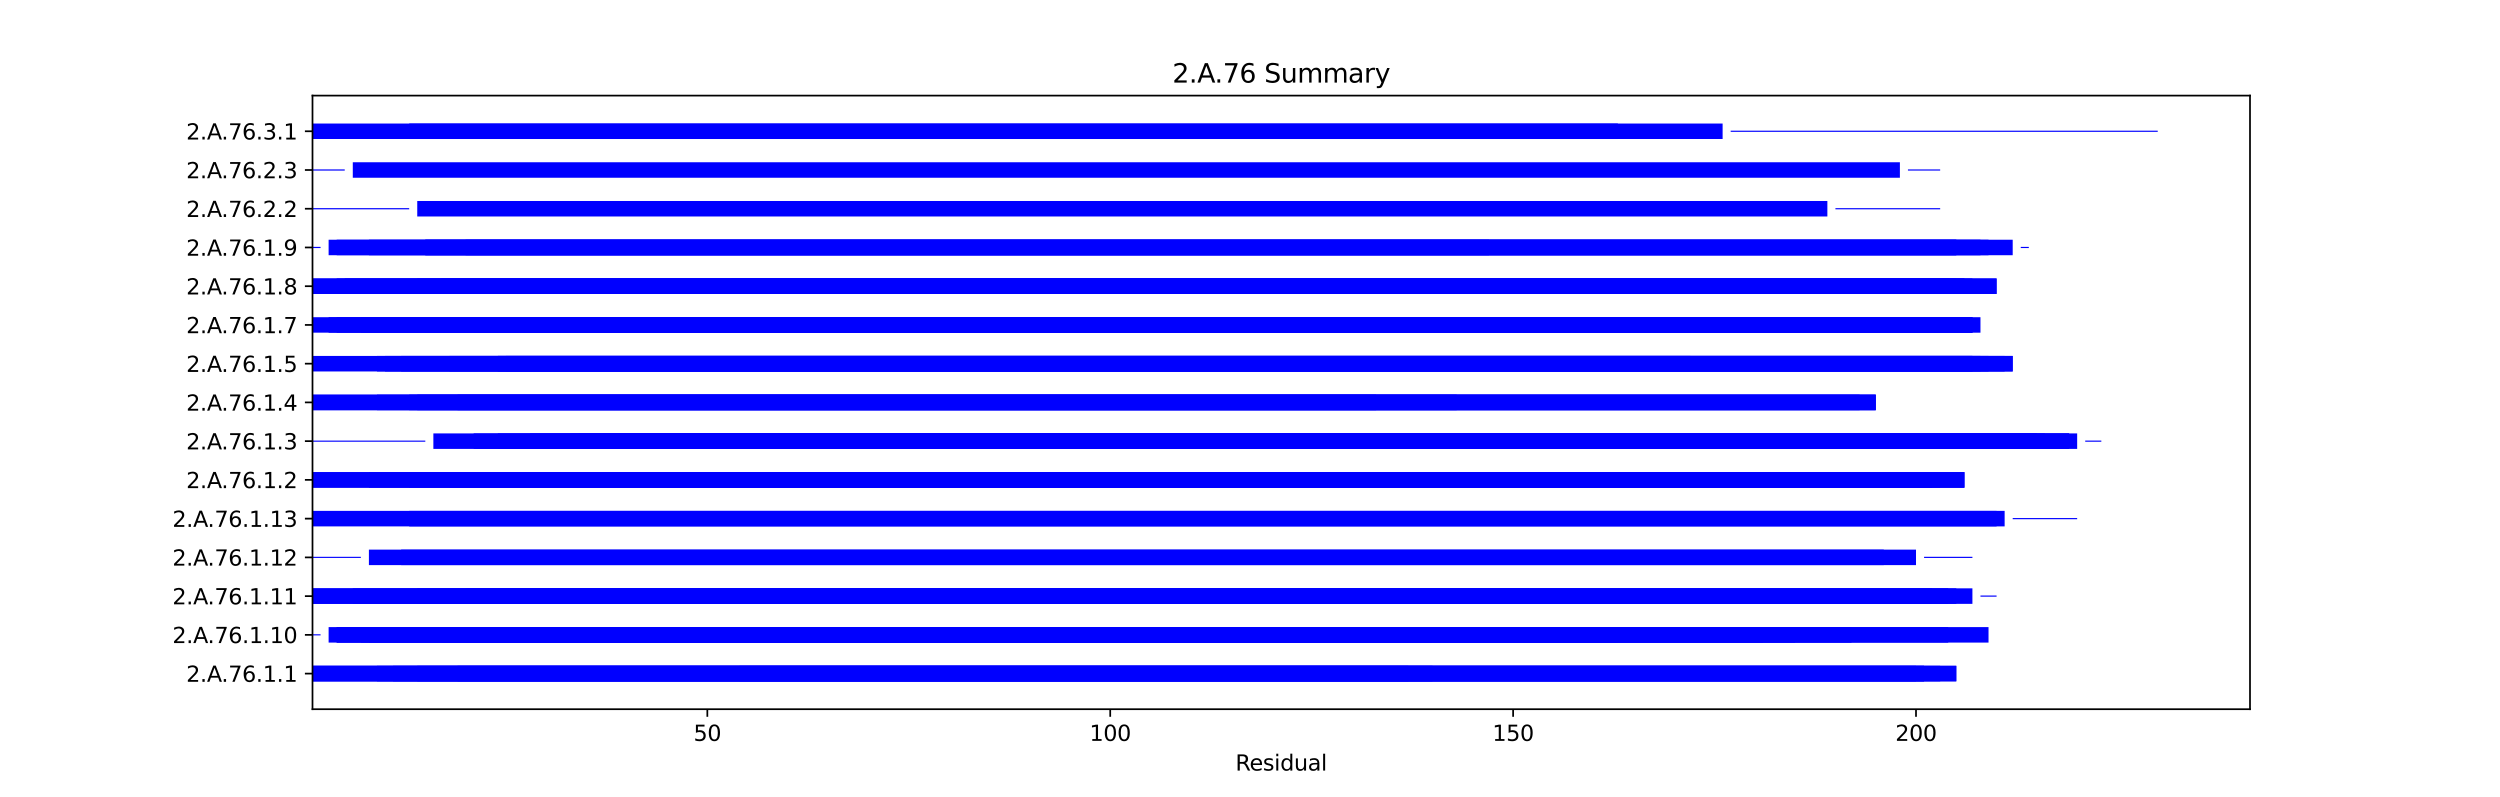 <?xml version="1.0" encoding="utf-8" standalone="no"?>
<!DOCTYPE svg PUBLIC "-//W3C//DTD SVG 1.1//EN"
  "http://www.w3.org/Graphics/SVG/1.1/DTD/svg11.dtd">
<svg xmlns:xlink="http://www.w3.org/1999/xlink" width="1152pt" height="367.2pt" viewBox="0 0 1152 367.2" xmlns="http://www.w3.org/2000/svg" version="1.1">
 <defs>
  <style type="text/css">*{stroke-linejoin: round; stroke-linecap: butt}</style>
 </defs>
 <g id="figure_1">
  <g id="patch_1">
   <path d="M 0 367.2 
L 1152 367.2 
L 1152 0 
L 0 0 
z
" style="fill: #ffffff"/>
  </g>
  <g id="axes_1">
   <g id="patch_2">
    <path d="M 144 326.808 
L 1036.8 326.808 
L 1036.8 44.064 
L 144 44.064 
z
" style="fill: #ffffff"/>
   </g>
   <g id="patch_3">
    <path d="M 144 313.956 
L 660.112 313.956 
L 660.112 306.816 
L 144 306.816 
z
" clip-path="url(#paf69986f71)" style="fill: #0000ff"/>
   </g>
   <g id="patch_4">
    <path d="M 144 313.956 
L 901.46 313.956 
L 901.46 306.816 
L 144 306.816 
z
" clip-path="url(#paf69986f71)" style="fill: #0000ff"/>
   </g>
   <g id="patch_5">
    <path d="M 144 313.956 
L 901.46 313.956 
L 901.46 306.816 
L 144 306.816 
z
" clip-path="url(#paf69986f71)" style="fill: #0000ff"/>
   </g>
   <g id="patch_6">
    <path d="M 173.704 313.956 
L 894.034 313.956 
L 894.034 306.816 
L 173.704 306.816 
z
" clip-path="url(#paf69986f71)" style="fill: #0000ff"/>
   </g>
   <g id="patch_7">
    <path d="M 181.13 313.956 
L 648.973 313.956 
L 648.973 306.816 
L 181.13 306.816 
z
" clip-path="url(#paf69986f71)" style="fill: #0000ff"/>
   </g>
   <g id="patch_8">
    <path d="M 192.269 313.956 
L 886.608 313.956 
L 886.608 306.816 
L 192.269 306.816 
z
" clip-path="url(#paf69986f71)" style="fill: #0000ff"/>
   </g>
   <g id="patch_9">
    <path d="M 210.835 313.956 
L 882.895 313.956 
L 882.895 306.816 
L 210.835 306.816 
z
" clip-path="url(#paf69986f71)" style="fill: #0000ff"/>
   </g>
   <g id="patch_10">
    <path d="M 340.791 313.956 
L 886.608 313.956 
L 886.608 306.816 
L 340.791 306.816 
z
" clip-path="url(#paf69986f71)" style="fill: #0000ff"/>
   </g>
   <g id="patch_11">
    <path d="M 905.173 310.654 
L 905.173 310.654 
L 905.173 310.118 
L 905.173 310.118 
z
" clip-path="url(#paf69986f71)" style="fill: #0000ff"/>
   </g>
   <g id="patch_12">
    <path d="M 144 292.804 
L 147.713 292.804 
L 147.713 292.268 
L 144 292.268 
z
" clip-path="url(#paf69986f71)" style="fill: #0000ff"/>
   </g>
   <g id="patch_13">
    <path d="M 151.426 296.106 
L 916.312 296.106 
L 916.312 288.966 
L 151.426 288.966 
z
" clip-path="url(#paf69986f71)" style="fill: #0000ff"/>
   </g>
   <g id="patch_14">
    <path d="M 155.139 296.106 
L 897.747 296.106 
L 897.747 288.966 
L 155.139 288.966 
z
" clip-path="url(#paf69986f71)" style="fill: #0000ff"/>
   </g>
   <g id="patch_15">
    <path d="M 155.139 296.106 
L 745.512 296.106 
L 745.512 288.966 
L 155.139 288.966 
z
" clip-path="url(#paf69986f71)" style="fill: #0000ff"/>
   </g>
   <g id="patch_16">
    <path d="M 166.278 296.106 
L 660.112 296.106 
L 660.112 288.966 
L 166.278 288.966 
z
" clip-path="url(#paf69986f71)" style="fill: #0000ff"/>
   </g>
   <g id="patch_17">
    <path d="M 169.991 296.106 
L 812.347 296.106 
L 812.347 288.966 
L 169.991 288.966 
z
" clip-path="url(#paf69986f71)" style="fill: #0000ff"/>
   </g>
   <g id="patch_18">
    <path d="M 203.409 296.106 
L 827.199 296.106 
L 827.199 288.966 
L 203.409 288.966 
z
" clip-path="url(#paf69986f71)" style="fill: #0000ff"/>
   </g>
   <g id="patch_19">
    <path d="M 214.548 296.106 
L 853.19 296.106 
L 853.19 288.966 
L 214.548 288.966 
z
" clip-path="url(#paf69986f71)" style="fill: #0000ff"/>
   </g>
   <g id="patch_20">
    <path d="M 920.025 292.804 
L 920.025 292.804 
L 920.025 292.268 
L 920.025 292.268 
z
" clip-path="url(#paf69986f71)" style="fill: #0000ff"/>
   </g>
   <g id="patch_21">
    <path d="M 144 278.256 
L 908.886 278.256 
L 908.886 271.116 
L 144 271.116 
z
" clip-path="url(#paf69986f71)" style="fill: #0000ff"/>
   </g>
   <g id="patch_22">
    <path d="M 144 278.256 
L 897.747 278.256 
L 897.747 271.116 
L 144 271.116 
z
" clip-path="url(#paf69986f71)" style="fill: #0000ff"/>
   </g>
   <g id="patch_23">
    <path d="M 162.565 278.256 
L 704.669 278.256 
L 704.669 271.116 
L 162.565 271.116 
z
" clip-path="url(#paf69986f71)" style="fill: #0000ff"/>
   </g>
   <g id="patch_24">
    <path d="M 192.269 278.256 
L 901.46 278.256 
L 901.46 271.116 
L 192.269 271.116 
z
" clip-path="url(#paf69986f71)" style="fill: #0000ff"/>
   </g>
   <g id="patch_25">
    <path d="M 214.548 278.256 
L 890.321 278.256 
L 890.321 271.116 
L 214.548 271.116 
z
" clip-path="url(#paf69986f71)" style="fill: #0000ff"/>
   </g>
   <g id="patch_26">
    <path d="M 912.599 274.954 
L 920.025 274.954 
L 920.025 274.418 
L 912.599 274.418 
z
" clip-path="url(#paf69986f71)" style="fill: #0000ff"/>
   </g>
   <g id="patch_27">
    <path d="M 144 257.104 
L 166.278 257.104 
L 166.278 256.568 
L 144 256.568 
z
" clip-path="url(#paf69986f71)" style="fill: #0000ff"/>
   </g>
   <g id="patch_28">
    <path d="M 169.991 260.406 
L 868.042 260.406 
L 868.042 253.266 
L 169.991 253.266 
z
" clip-path="url(#paf69986f71)" style="fill: #0000ff"/>
   </g>
   <g id="patch_29">
    <path d="M 184.843 260.406 
L 882.895 260.406 
L 882.895 253.266 
L 184.843 253.266 
z
" clip-path="url(#paf69986f71)" style="fill: #0000ff"/>
   </g>
   <g id="patch_30">
    <path d="M 886.608 257.104 
L 908.886 257.104 
L 908.886 256.568 
L 886.608 256.568 
z
" clip-path="url(#paf69986f71)" style="fill: #0000ff"/>
   </g>
   <g id="patch_31">
    <path d="M 144 242.556 
L 923.738 242.556 
L 923.738 235.416 
L 144 235.416 
z
" clip-path="url(#paf69986f71)" style="fill: #0000ff"/>
   </g>
   <g id="patch_32">
    <path d="M 188.556 242.556 
L 920.025 242.556 
L 920.025 235.416 
L 188.556 235.416 
z
" clip-path="url(#paf69986f71)" style="fill: #0000ff"/>
   </g>
   <g id="patch_33">
    <path d="M 927.451 239.254 
L 957.155 239.254 
L 957.155 238.718 
L 927.451 238.718 
z
" clip-path="url(#paf69986f71)" style="fill: #0000ff"/>
   </g>
   <g id="patch_34">
    <path d="M 144 224.706 
L 905.173 224.706 
L 905.173 217.566 
L 144 217.566 
z
" clip-path="url(#paf69986f71)" style="fill: #0000ff"/>
   </g>
   <g id="patch_35">
    <path d="M 144 224.706 
L 905.173 224.706 
L 905.173 217.566 
L 144 217.566 
z
" clip-path="url(#paf69986f71)" style="fill: #0000ff"/>
   </g>
   <g id="patch_36">
    <path d="M 169.991 224.706 
L 890.321 224.706 
L 890.321 217.566 
L 169.991 217.566 
z
" clip-path="url(#paf69986f71)" style="fill: #0000ff"/>
   </g>
   <g id="patch_37">
    <path d="M 188.556 224.706 
L 905.173 224.706 
L 905.173 217.566 
L 188.556 217.566 
z
" clip-path="url(#paf69986f71)" style="fill: #0000ff"/>
   </g>
   <g id="patch_38">
    <path d="M 207.122 224.706 
L 890.321 224.706 
L 890.321 217.566 
L 207.122 217.566 
z
" clip-path="url(#paf69986f71)" style="fill: #0000ff"/>
   </g>
   <g id="patch_39">
    <path d="M 307.374 224.706 
L 894.034 224.706 
L 894.034 217.566 
L 307.374 217.566 
z
" clip-path="url(#paf69986f71)" style="fill: #0000ff"/>
   </g>
   <g id="patch_40">
    <path d="M 144 203.554 
L 195.983 203.554 
L 195.983 203.018 
L 144 203.018 
z
" clip-path="url(#paf69986f71)" style="fill: #0000ff"/>
   </g>
   <g id="patch_41">
    <path d="M 199.696 206.856 
L 957.155 206.856 
L 957.155 199.716 
L 199.696 199.716 
z
" clip-path="url(#paf69986f71)" style="fill: #0000ff"/>
   </g>
   <g id="patch_42">
    <path d="M 218.261 206.856 
L 942.303 206.856 
L 942.303 199.716 
L 218.261 199.716 
z
" clip-path="url(#paf69986f71)" style="fill: #0000ff"/>
   </g>
   <g id="patch_43">
    <path d="M 229.4 206.856 
L 938.59 206.856 
L 938.59 199.716 
L 229.4 199.716 
z
" clip-path="url(#paf69986f71)" style="fill: #0000ff"/>
   </g>
   <g id="patch_44">
    <path d="M 244.252 206.856 
L 953.442 206.856 
L 953.442 199.716 
L 244.252 199.716 
z
" clip-path="url(#paf69986f71)" style="fill: #0000ff"/>
   </g>
   <g id="patch_45">
    <path d="M 262.817 206.856 
L 938.59 206.856 
L 938.59 199.716 
L 262.817 199.716 
z
" clip-path="url(#paf69986f71)" style="fill: #0000ff"/>
   </g>
   <g id="patch_46">
    <path d="M 266.53 206.856 
L 749.225 206.856 
L 749.225 199.716 
L 266.53 199.716 
z
" clip-path="url(#paf69986f71)" style="fill: #0000ff"/>
   </g>
   <g id="patch_47">
    <path d="M 277.669 206.856 
L 953.442 206.856 
L 953.442 199.716 
L 277.669 199.716 
z
" clip-path="url(#paf69986f71)" style="fill: #0000ff"/>
   </g>
   <g id="patch_48">
    <path d="M 960.868 203.554 
L 968.294 203.554 
L 968.294 203.018 
L 960.868 203.018 
z
" clip-path="url(#paf69986f71)" style="fill: #0000ff"/>
   </g>
   <g id="patch_49">
    <path d="M 144 189.006 
L 864.329 189.006 
L 864.329 181.866 
L 144 181.866 
z
" clip-path="url(#paf69986f71)" style="fill: #0000ff"/>
   </g>
   <g id="patch_50">
    <path d="M 144 189.006 
L 864.329 189.006 
L 864.329 181.866 
L 144 181.866 
z
" clip-path="url(#paf69986f71)" style="fill: #0000ff"/>
   </g>
   <g id="patch_51">
    <path d="M 173.704 189.006 
L 634.121 189.006 
L 634.121 181.866 
L 173.704 181.866 
z
" clip-path="url(#paf69986f71)" style="fill: #0000ff"/>
   </g>
   <g id="patch_52">
    <path d="M 188.556 189.006 
L 671.251 189.006 
L 671.251 181.866 
L 188.556 181.866 
z
" clip-path="url(#paf69986f71)" style="fill: #0000ff"/>
   </g>
   <g id="patch_53">
    <path d="M 192.269 189.006 
L 864.329 189.006 
L 864.329 181.866 
L 192.269 181.866 
z
" clip-path="url(#paf69986f71)" style="fill: #0000ff"/>
   </g>
   <g id="patch_54">
    <path d="M 210.835 189.006 
L 856.903 189.006 
L 856.903 181.866 
L 210.835 181.866 
z
" clip-path="url(#paf69986f71)" style="fill: #0000ff"/>
   </g>
   <g id="patch_55">
    <path d="M 144 171.156 
L 927.451 171.156 
L 927.451 164.016 
L 144 164.016 
z
" clip-path="url(#paf69986f71)" style="fill: #0000ff"/>
   </g>
   <g id="patch_56">
    <path d="M 173.704 171.156 
L 927.451 171.156 
L 927.451 164.016 
L 173.704 164.016 
z
" clip-path="url(#paf69986f71)" style="fill: #0000ff"/>
   </g>
   <g id="patch_57">
    <path d="M 177.417 171.156 
L 778.93 171.156 
L 778.93 164.016 
L 177.417 164.016 
z
" clip-path="url(#paf69986f71)" style="fill: #0000ff"/>
   </g>
   <g id="patch_58">
    <path d="M 184.843 171.156 
L 916.312 171.156 
L 916.312 164.016 
L 184.843 164.016 
z
" clip-path="url(#paf69986f71)" style="fill: #0000ff"/>
   </g>
   <g id="patch_59">
    <path d="M 207.122 171.156 
L 923.738 171.156 
L 923.738 164.016 
L 207.122 164.016 
z
" clip-path="url(#paf69986f71)" style="fill: #0000ff"/>
   </g>
   <g id="patch_60">
    <path d="M 229.4 171.156 
L 908.886 171.156 
L 908.886 164.016 
L 229.4 164.016 
z
" clip-path="url(#paf69986f71)" style="fill: #0000ff"/>
   </g>
   <g id="patch_61">
    <path d="M 229.4 171.156 
L 908.886 171.156 
L 908.886 164.016 
L 229.4 164.016 
z
" clip-path="url(#paf69986f71)" style="fill: #0000ff"/>
   </g>
   <g id="patch_62">
    <path d="M 233.113 171.156 
L 912.599 171.156 
L 912.599 164.016 
L 233.113 164.016 
z
" clip-path="url(#paf69986f71)" style="fill: #0000ff"/>
   </g>
   <g id="patch_63">
    <path d="M 144 153.306 
L 894.034 153.306 
L 894.034 146.166 
L 144 146.166 
z
" clip-path="url(#paf69986f71)" style="fill: #0000ff"/>
   </g>
   <g id="patch_64">
    <path d="M 151.426 153.306 
L 908.886 153.306 
L 908.886 146.166 
L 151.426 146.166 
z
" clip-path="url(#paf69986f71)" style="fill: #0000ff"/>
   </g>
   <g id="patch_65">
    <path d="M 155.139 153.306 
L 912.599 153.306 
L 912.599 146.166 
L 155.139 146.166 
z
" clip-path="url(#paf69986f71)" style="fill: #0000ff"/>
   </g>
   <g id="patch_66">
    <path d="M 166.278 153.306 
L 908.886 153.306 
L 908.886 146.166 
L 166.278 146.166 
z
" clip-path="url(#paf69986f71)" style="fill: #0000ff"/>
   </g>
   <g id="patch_67">
    <path d="M 195.983 153.306 
L 908.886 153.306 
L 908.886 146.166 
L 195.983 146.166 
z
" clip-path="url(#paf69986f71)" style="fill: #0000ff"/>
   </g>
   <g id="patch_68">
    <path d="M 218.261 153.306 
L 894.034 153.306 
L 894.034 146.166 
L 218.261 146.166 
z
" clip-path="url(#paf69986f71)" style="fill: #0000ff"/>
   </g>
   <g id="patch_69">
    <path d="M 144 135.456 
L 897.747 135.456 
L 897.747 128.316 
L 144 128.316 
z
" clip-path="url(#paf69986f71)" style="fill: #0000ff"/>
   </g>
   <g id="patch_70">
    <path d="M 144 135.456 
L 920.025 135.456 
L 920.025 128.316 
L 144 128.316 
z
" clip-path="url(#paf69986f71)" style="fill: #0000ff"/>
   </g>
   <g id="patch_71">
    <path d="M 155.139 135.456 
L 905.173 135.456 
L 905.173 128.316 
L 155.139 128.316 
z
" clip-path="url(#paf69986f71)" style="fill: #0000ff"/>
   </g>
   <g id="patch_72">
    <path d="M 158.852 135.456 
L 901.46 135.456 
L 901.46 128.316 
L 158.852 128.316 
z
" clip-path="url(#paf69986f71)" style="fill: #0000ff"/>
   </g>
   <g id="patch_73">
    <path d="M 192.269 135.456 
L 905.173 135.456 
L 905.173 128.316 
L 192.269 128.316 
z
" clip-path="url(#paf69986f71)" style="fill: #0000ff"/>
   </g>
   <g id="patch_74">
    <path d="M 203.409 135.456 
L 908.886 135.456 
L 908.886 128.316 
L 203.409 128.316 
z
" clip-path="url(#paf69986f71)" style="fill: #0000ff"/>
   </g>
   <g id="patch_75">
    <path d="M 337.078 135.456 
L 920.025 135.456 
L 920.025 128.316 
L 337.078 128.316 
z
" clip-path="url(#paf69986f71)" style="fill: #0000ff"/>
   </g>
   <g id="patch_76">
    <path d="M 144 114.304 
L 147.713 114.304 
L 147.713 113.768 
L 144 113.768 
z
" clip-path="url(#paf69986f71)" style="fill: #0000ff"/>
   </g>
   <g id="patch_77">
    <path d="M 151.426 117.606 
L 927.451 117.606 
L 927.451 110.466 
L 151.426 110.466 
z
" clip-path="url(#paf69986f71)" style="fill: #0000ff"/>
   </g>
   <g id="patch_78">
    <path d="M 155.139 117.606 
L 916.312 117.606 
L 916.312 110.466 
L 155.139 110.466 
z
" clip-path="url(#paf69986f71)" style="fill: #0000ff"/>
   </g>
   <g id="patch_79">
    <path d="M 169.991 117.606 
L 686.104 117.606 
L 686.104 110.466 
L 169.991 110.466 
z
" clip-path="url(#paf69986f71)" style="fill: #0000ff"/>
   </g>
   <g id="patch_80">
    <path d="M 195.983 117.606 
L 912.599 117.606 
L 912.599 110.466 
L 195.983 110.466 
z
" clip-path="url(#paf69986f71)" style="fill: #0000ff"/>
   </g>
   <g id="patch_81">
    <path d="M 195.983 117.606 
L 901.46 117.606 
L 901.46 110.466 
L 195.983 110.466 
z
" clip-path="url(#paf69986f71)" style="fill: #0000ff"/>
   </g>
   <g id="patch_82">
    <path d="M 214.548 117.606 
L 901.46 117.606 
L 901.46 110.466 
L 214.548 110.466 
z
" clip-path="url(#paf69986f71)" style="fill: #0000ff"/>
   </g>
   <g id="patch_83">
    <path d="M 931.164 114.304 
L 934.877 114.304 
L 934.877 113.768 
L 931.164 113.768 
z
" clip-path="url(#paf69986f71)" style="fill: #0000ff"/>
   </g>
   <g id="patch_84">
    <path d="M 144 96.454 
L 188.556 96.454 
L 188.556 95.918 
L 144 95.918 
z
" clip-path="url(#paf69986f71)" style="fill: #0000ff"/>
   </g>
   <g id="patch_85">
    <path d="M 192.269 99.756 
L 842.051 99.756 
L 842.051 92.616 
L 192.269 92.616 
z
" clip-path="url(#paf69986f71)" style="fill: #0000ff"/>
   </g>
   <g id="patch_86">
    <path d="M 845.764 96.454 
L 894.034 96.454 
L 894.034 95.918 
L 845.764 95.918 
z
" clip-path="url(#paf69986f71)" style="fill: #0000ff"/>
   </g>
   <g id="patch_87">
    <path d="M 144 78.604 
L 158.852 78.604 
L 158.852 78.068 
L 144 78.068 
z
" clip-path="url(#paf69986f71)" style="fill: #0000ff"/>
   </g>
   <g id="patch_88">
    <path d="M 162.565 81.906 
L 875.468 81.906 
L 875.468 74.766 
L 162.565 74.766 
z
" clip-path="url(#paf69986f71)" style="fill: #0000ff"/>
   </g>
   <g id="patch_89">
    <path d="M 879.182 78.604 
L 894.034 78.604 
L 894.034 78.068 
L 879.182 78.068 
z
" clip-path="url(#paf69986f71)" style="fill: #0000ff"/>
   </g>
   <g id="patch_90">
    <path d="M 144 64.056 
L 793.782 64.056 
L 793.782 56.916 
L 144 56.916 
z
" clip-path="url(#paf69986f71)" style="fill: #0000ff"/>
   </g>
   <g id="patch_91">
    <path d="M 188.556 64.056 
L 745.512 64.056 
L 745.512 56.916 
L 188.556 56.916 
z
" clip-path="url(#paf69986f71)" style="fill: #0000ff"/>
   </g>
   <g id="patch_92">
    <path d="M 797.495 60.754 
L 994.286 60.754 
L 994.286 60.218 
L 797.495 60.218 
z
" clip-path="url(#paf69986f71)" style="fill: #0000ff"/>
   </g>
   <g id="matplotlib.axis_1">
    <g id="xtick_1">
     <g id="line2d_1">
      <defs>
       <path id="m6e4fada23d" d="M 0 0 
L 0 3.5 
" style="stroke: #000000; stroke-width: 0.8"/>
      </defs>
      <g>
       <use xlink:href="#m6e4fada23d" x="325.939" y="326.808" style="stroke: #000000; stroke-width: 0.8"/>
      </g>
     </g>
     <g id="text_1">
      <!-- 50 -->
      <g transform="translate(319.576 341.406) scale(0.1 -0.1)">
       <defs>
        <path id="DejaVuSans-35" d="M 691 4666 
L 3169 4666 
L 3169 4134 
L 1269 4134 
L 1269 2991 
Q 1406 3038 1543 3061 
Q 1681 3084 1819 3084 
Q 2600 3084 3056 2656 
Q 3513 2228 3513 1497 
Q 3513 744 3044 326 
Q 2575 -91 1722 -91 
Q 1428 -91 1123 -41 
Q 819 9 494 109 
L 494 744 
Q 775 591 1075 516 
Q 1375 441 1709 441 
Q 2250 441 2565 725 
Q 2881 1009 2881 1497 
Q 2881 1984 2565 2268 
Q 2250 2553 1709 2553 
Q 1456 2553 1204 2497 
Q 953 2441 691 2322 
L 691 4666 
z
" transform="scale(0.016)"/>
        <path id="DejaVuSans-30" d="M 2034 4250 
Q 1547 4250 1301 3770 
Q 1056 3291 1056 2328 
Q 1056 1369 1301 889 
Q 1547 409 2034 409 
Q 2525 409 2770 889 
Q 3016 1369 3016 2328 
Q 3016 3291 2770 3770 
Q 2525 4250 2034 4250 
z
M 2034 4750 
Q 2819 4750 3233 4129 
Q 3647 3509 3647 2328 
Q 3647 1150 3233 529 
Q 2819 -91 2034 -91 
Q 1250 -91 836 529 
Q 422 1150 422 2328 
Q 422 3509 836 4129 
Q 1250 4750 2034 4750 
z
" transform="scale(0.016)"/>
       </defs>
       <use xlink:href="#DejaVuSans-35"/>
       <use xlink:href="#DejaVuSans-30" x="63.623"/>
      </g>
     </g>
    </g>
    <g id="xtick_2">
     <g id="line2d_2">
      <g>
       <use xlink:href="#m6e4fada23d" x="511.591" y="326.808" style="stroke: #000000; stroke-width: 0.8"/>
      </g>
     </g>
     <g id="text_2">
      <!-- 100 -->
      <g transform="translate(502.047 341.406) scale(0.1 -0.1)">
       <defs>
        <path id="DejaVuSans-31" d="M 794 531 
L 1825 531 
L 1825 4091 
L 703 3866 
L 703 4441 
L 1819 4666 
L 2450 4666 
L 2450 531 
L 3481 531 
L 3481 0 
L 794 0 
L 794 531 
z
" transform="scale(0.016)"/>
       </defs>
       <use xlink:href="#DejaVuSans-31"/>
       <use xlink:href="#DejaVuSans-30" x="63.623"/>
       <use xlink:href="#DejaVuSans-30" x="127.246"/>
      </g>
     </g>
    </g>
    <g id="xtick_3">
     <g id="line2d_3">
      <g>
       <use xlink:href="#m6e4fada23d" x="697.243" y="326.808" style="stroke: #000000; stroke-width: 0.8"/>
      </g>
     </g>
     <g id="text_3">
      <!-- 150 -->
      <g transform="translate(687.699 341.406) scale(0.1 -0.1)">
       <use xlink:href="#DejaVuSans-31"/>
       <use xlink:href="#DejaVuSans-35" x="63.623"/>
       <use xlink:href="#DejaVuSans-30" x="127.246"/>
      </g>
     </g>
    </g>
    <g id="xtick_4">
     <g id="line2d_4">
      <g>
       <use xlink:href="#m6e4fada23d" x="882.895" y="326.808" style="stroke: #000000; stroke-width: 0.8"/>
      </g>
     </g>
     <g id="text_4">
      <!-- 200 -->
      <g transform="translate(873.351 341.406) scale(0.1 -0.1)">
       <defs>
        <path id="DejaVuSans-32" d="M 1228 531 
L 3431 531 
L 3431 0 
L 469 0 
L 469 531 
Q 828 903 1448 1529 
Q 2069 2156 2228 2338 
Q 2531 2678 2651 2914 
Q 2772 3150 2772 3378 
Q 2772 3750 2511 3984 
Q 2250 4219 1831 4219 
Q 1534 4219 1204 4116 
Q 875 4013 500 3803 
L 500 4441 
Q 881 4594 1212 4672 
Q 1544 4750 1819 4750 
Q 2544 4750 2975 4387 
Q 3406 4025 3406 3419 
Q 3406 3131 3298 2873 
Q 3191 2616 2906 2266 
Q 2828 2175 2409 1742 
Q 1991 1309 1228 531 
z
" transform="scale(0.016)"/>
       </defs>
       <use xlink:href="#DejaVuSans-32"/>
       <use xlink:href="#DejaVuSans-30" x="63.623"/>
       <use xlink:href="#DejaVuSans-30" x="127.246"/>
      </g>
     </g>
    </g>
    <g id="text_5">
     <!-- Residual -->
     <g transform="translate(569.284 355.085) scale(0.1 -0.1)">
      <defs>
       <path id="DejaVuSans-52" d="M 2841 2188 
Q 3044 2119 3236 1894 
Q 3428 1669 3622 1275 
L 4263 0 
L 3584 0 
L 2988 1197 
Q 2756 1666 2539 1819 
Q 2322 1972 1947 1972 
L 1259 1972 
L 1259 0 
L 628 0 
L 628 4666 
L 2053 4666 
Q 2853 4666 3247 4331 
Q 3641 3997 3641 3322 
Q 3641 2881 3436 2590 
Q 3231 2300 2841 2188 
z
M 1259 4147 
L 1259 2491 
L 2053 2491 
Q 2509 2491 2742 2702 
Q 2975 2913 2975 3322 
Q 2975 3731 2742 3939 
Q 2509 4147 2053 4147 
L 1259 4147 
z
" transform="scale(0.016)"/>
       <path id="DejaVuSans-65" d="M 3597 1894 
L 3597 1613 
L 953 1613 
Q 991 1019 1311 708 
Q 1631 397 2203 397 
Q 2534 397 2845 478 
Q 3156 559 3463 722 
L 3463 178 
Q 3153 47 2828 -22 
Q 2503 -91 2169 -91 
Q 1331 -91 842 396 
Q 353 884 353 1716 
Q 353 2575 817 3079 
Q 1281 3584 2069 3584 
Q 2775 3584 3186 3129 
Q 3597 2675 3597 1894 
z
M 3022 2063 
Q 3016 2534 2758 2815 
Q 2500 3097 2075 3097 
Q 1594 3097 1305 2825 
Q 1016 2553 972 2059 
L 3022 2063 
z
" transform="scale(0.016)"/>
       <path id="DejaVuSans-73" d="M 2834 3397 
L 2834 2853 
Q 2591 2978 2328 3040 
Q 2066 3103 1784 3103 
Q 1356 3103 1142 2972 
Q 928 2841 928 2578 
Q 928 2378 1081 2264 
Q 1234 2150 1697 2047 
L 1894 2003 
Q 2506 1872 2764 1633 
Q 3022 1394 3022 966 
Q 3022 478 2636 193 
Q 2250 -91 1575 -91 
Q 1294 -91 989 -36 
Q 684 19 347 128 
L 347 722 
Q 666 556 975 473 
Q 1284 391 1588 391 
Q 1994 391 2212 530 
Q 2431 669 2431 922 
Q 2431 1156 2273 1281 
Q 2116 1406 1581 1522 
L 1381 1569 
Q 847 1681 609 1914 
Q 372 2147 372 2553 
Q 372 3047 722 3315 
Q 1072 3584 1716 3584 
Q 2034 3584 2315 3537 
Q 2597 3491 2834 3397 
z
" transform="scale(0.016)"/>
       <path id="DejaVuSans-69" d="M 603 3500 
L 1178 3500 
L 1178 0 
L 603 0 
L 603 3500 
z
M 603 4863 
L 1178 4863 
L 1178 4134 
L 603 4134 
L 603 4863 
z
" transform="scale(0.016)"/>
       <path id="DejaVuSans-64" d="M 2906 2969 
L 2906 4863 
L 3481 4863 
L 3481 0 
L 2906 0 
L 2906 525 
Q 2725 213 2448 61 
Q 2172 -91 1784 -91 
Q 1150 -91 751 415 
Q 353 922 353 1747 
Q 353 2572 751 3078 
Q 1150 3584 1784 3584 
Q 2172 3584 2448 3432 
Q 2725 3281 2906 2969 
z
M 947 1747 
Q 947 1113 1208 752 
Q 1469 391 1925 391 
Q 2381 391 2643 752 
Q 2906 1113 2906 1747 
Q 2906 2381 2643 2742 
Q 2381 3103 1925 3103 
Q 1469 3103 1208 2742 
Q 947 2381 947 1747 
z
" transform="scale(0.016)"/>
       <path id="DejaVuSans-75" d="M 544 1381 
L 544 3500 
L 1119 3500 
L 1119 1403 
Q 1119 906 1312 657 
Q 1506 409 1894 409 
Q 2359 409 2629 706 
Q 2900 1003 2900 1516 
L 2900 3500 
L 3475 3500 
L 3475 0 
L 2900 0 
L 2900 538 
Q 2691 219 2414 64 
Q 2138 -91 1772 -91 
Q 1169 -91 856 284 
Q 544 659 544 1381 
z
M 1991 3584 
L 1991 3584 
z
" transform="scale(0.016)"/>
       <path id="DejaVuSans-61" d="M 2194 1759 
Q 1497 1759 1228 1600 
Q 959 1441 959 1056 
Q 959 750 1161 570 
Q 1363 391 1709 391 
Q 2188 391 2477 730 
Q 2766 1069 2766 1631 
L 2766 1759 
L 2194 1759 
z
M 3341 1997 
L 3341 0 
L 2766 0 
L 2766 531 
Q 2569 213 2275 61 
Q 1981 -91 1556 -91 
Q 1019 -91 701 211 
Q 384 513 384 1019 
Q 384 1609 779 1909 
Q 1175 2209 1959 2209 
L 2766 2209 
L 2766 2266 
Q 2766 2663 2505 2880 
Q 2244 3097 1772 3097 
Q 1472 3097 1187 3025 
Q 903 2953 641 2809 
L 641 3341 
Q 956 3463 1253 3523 
Q 1550 3584 1831 3584 
Q 2591 3584 2966 3190 
Q 3341 2797 3341 1997 
z
" transform="scale(0.016)"/>
       <path id="DejaVuSans-6c" d="M 603 4863 
L 1178 4863 
L 1178 0 
L 603 0 
L 603 4863 
z
" transform="scale(0.016)"/>
      </defs>
      <use xlink:href="#DejaVuSans-52"/>
      <use xlink:href="#DejaVuSans-65" x="64.982"/>
      <use xlink:href="#DejaVuSans-73" x="126.506"/>
      <use xlink:href="#DejaVuSans-69" x="178.605"/>
      <use xlink:href="#DejaVuSans-64" x="206.389"/>
      <use xlink:href="#DejaVuSans-75" x="269.865"/>
      <use xlink:href="#DejaVuSans-61" x="333.244"/>
      <use xlink:href="#DejaVuSans-6c" x="394.523"/>
     </g>
    </g>
   </g>
   <g id="matplotlib.axis_2">
    <g id="ytick_1">
     <g id="line2d_5">
      <defs>
       <path id="m53909aa057" d="M 0 0 
L -3.5 0 
" style="stroke: #000000; stroke-width: 0.8"/>
      </defs>
      <g>
       <use xlink:href="#m53909aa057" x="144" y="310.386" style="stroke: #000000; stroke-width: 0.8"/>
      </g>
     </g>
     <g id="text_6">
      <!-- 2.A.76.1.1 -->
      <g transform="translate(85.809 314.185) scale(0.1 -0.1)">
       <defs>
        <path id="DejaVuSans-2e" d="M 684 794 
L 1344 794 
L 1344 0 
L 684 0 
L 684 794 
z
" transform="scale(0.016)"/>
        <path id="DejaVuSans-41" d="M 2188 4044 
L 1331 1722 
L 3047 1722 
L 2188 4044 
z
M 1831 4666 
L 2547 4666 
L 4325 0 
L 3669 0 
L 3244 1197 
L 1141 1197 
L 716 0 
L 50 0 
L 1831 4666 
z
" transform="scale(0.016)"/>
        <path id="DejaVuSans-37" d="M 525 4666 
L 3525 4666 
L 3525 4397 
L 1831 0 
L 1172 0 
L 2766 4134 
L 525 4134 
L 525 4666 
z
" transform="scale(0.016)"/>
        <path id="DejaVuSans-36" d="M 2113 2584 
Q 1688 2584 1439 2293 
Q 1191 2003 1191 1497 
Q 1191 994 1439 701 
Q 1688 409 2113 409 
Q 2538 409 2786 701 
Q 3034 994 3034 1497 
Q 3034 2003 2786 2293 
Q 2538 2584 2113 2584 
z
M 3366 4563 
L 3366 3988 
Q 3128 4100 2886 4159 
Q 2644 4219 2406 4219 
Q 1781 4219 1451 3797 
Q 1122 3375 1075 2522 
Q 1259 2794 1537 2939 
Q 1816 3084 2150 3084 
Q 2853 3084 3261 2657 
Q 3669 2231 3669 1497 
Q 3669 778 3244 343 
Q 2819 -91 2113 -91 
Q 1303 -91 875 529 
Q 447 1150 447 2328 
Q 447 3434 972 4092 
Q 1497 4750 2381 4750 
Q 2619 4750 2861 4703 
Q 3103 4656 3366 4563 
z
" transform="scale(0.016)"/>
       </defs>
       <use xlink:href="#DejaVuSans-32"/>
       <use xlink:href="#DejaVuSans-2e" x="63.623"/>
       <use xlink:href="#DejaVuSans-41" x="95.41"/>
       <use xlink:href="#DejaVuSans-2e" x="162.068"/>
       <use xlink:href="#DejaVuSans-37" x="193.855"/>
       <use xlink:href="#DejaVuSans-36" x="257.479"/>
       <use xlink:href="#DejaVuSans-2e" x="321.102"/>
       <use xlink:href="#DejaVuSans-31" x="352.889"/>
       <use xlink:href="#DejaVuSans-2e" x="416.512"/>
       <use xlink:href="#DejaVuSans-31" x="448.299"/>
      </g>
     </g>
    </g>
    <g id="ytick_2">
     <g id="line2d_6">
      <g>
       <use xlink:href="#m53909aa057" x="144" y="292.536" style="stroke: #000000; stroke-width: 0.8"/>
      </g>
     </g>
     <g id="text_7">
      <!-- 2.A.76.1.10 -->
      <g transform="translate(79.447 296.335) scale(0.1 -0.1)">
       <use xlink:href="#DejaVuSans-32"/>
       <use xlink:href="#DejaVuSans-2e" x="63.623"/>
       <use xlink:href="#DejaVuSans-41" x="95.41"/>
       <use xlink:href="#DejaVuSans-2e" x="162.068"/>
       <use xlink:href="#DejaVuSans-37" x="193.855"/>
       <use xlink:href="#DejaVuSans-36" x="257.479"/>
       <use xlink:href="#DejaVuSans-2e" x="321.102"/>
       <use xlink:href="#DejaVuSans-31" x="352.889"/>
       <use xlink:href="#DejaVuSans-2e" x="416.512"/>
       <use xlink:href="#DejaVuSans-31" x="448.299"/>
       <use xlink:href="#DejaVuSans-30" x="511.922"/>
      </g>
     </g>
    </g>
    <g id="ytick_3">
     <g id="line2d_7">
      <g>
       <use xlink:href="#m53909aa057" x="144" y="274.686" style="stroke: #000000; stroke-width: 0.8"/>
      </g>
     </g>
     <g id="text_8">
      <!-- 2.A.76.1.11 -->
      <g transform="translate(79.447 278.485) scale(0.1 -0.1)">
       <use xlink:href="#DejaVuSans-32"/>
       <use xlink:href="#DejaVuSans-2e" x="63.623"/>
       <use xlink:href="#DejaVuSans-41" x="95.41"/>
       <use xlink:href="#DejaVuSans-2e" x="162.068"/>
       <use xlink:href="#DejaVuSans-37" x="193.855"/>
       <use xlink:href="#DejaVuSans-36" x="257.479"/>
       <use xlink:href="#DejaVuSans-2e" x="321.102"/>
       <use xlink:href="#DejaVuSans-31" x="352.889"/>
       <use xlink:href="#DejaVuSans-2e" x="416.512"/>
       <use xlink:href="#DejaVuSans-31" x="448.299"/>
       <use xlink:href="#DejaVuSans-31" x="511.922"/>
      </g>
     </g>
    </g>
    <g id="ytick_4">
     <g id="line2d_8">
      <g>
       <use xlink:href="#m53909aa057" x="144" y="256.836" style="stroke: #000000; stroke-width: 0.8"/>
      </g>
     </g>
     <g id="text_9">
      <!-- 2.A.76.1.12 -->
      <g transform="translate(79.447 260.635) scale(0.1 -0.1)">
       <use xlink:href="#DejaVuSans-32"/>
       <use xlink:href="#DejaVuSans-2e" x="63.623"/>
       <use xlink:href="#DejaVuSans-41" x="95.41"/>
       <use xlink:href="#DejaVuSans-2e" x="162.068"/>
       <use xlink:href="#DejaVuSans-37" x="193.855"/>
       <use xlink:href="#DejaVuSans-36" x="257.479"/>
       <use xlink:href="#DejaVuSans-2e" x="321.102"/>
       <use xlink:href="#DejaVuSans-31" x="352.889"/>
       <use xlink:href="#DejaVuSans-2e" x="416.512"/>
       <use xlink:href="#DejaVuSans-31" x="448.299"/>
       <use xlink:href="#DejaVuSans-32" x="511.922"/>
      </g>
     </g>
    </g>
    <g id="ytick_5">
     <g id="line2d_9">
      <g>
       <use xlink:href="#m53909aa057" x="144" y="238.986" style="stroke: #000000; stroke-width: 0.8"/>
      </g>
     </g>
     <g id="text_10">
      <!-- 2.A.76.1.13 -->
      <g transform="translate(79.447 242.785) scale(0.1 -0.1)">
       <defs>
        <path id="DejaVuSans-33" d="M 2597 2516 
Q 3050 2419 3304 2112 
Q 3559 1806 3559 1356 
Q 3559 666 3084 287 
Q 2609 -91 1734 -91 
Q 1441 -91 1130 -33 
Q 819 25 488 141 
L 488 750 
Q 750 597 1062 519 
Q 1375 441 1716 441 
Q 2309 441 2620 675 
Q 2931 909 2931 1356 
Q 2931 1769 2642 2001 
Q 2353 2234 1838 2234 
L 1294 2234 
L 1294 2753 
L 1863 2753 
Q 2328 2753 2575 2939 
Q 2822 3125 2822 3475 
Q 2822 3834 2567 4026 
Q 2313 4219 1838 4219 
Q 1578 4219 1281 4162 
Q 984 4106 628 3988 
L 628 4550 
Q 988 4650 1302 4700 
Q 1616 4750 1894 4750 
Q 2613 4750 3031 4423 
Q 3450 4097 3450 3541 
Q 3450 3153 3228 2886 
Q 3006 2619 2597 2516 
z
" transform="scale(0.016)"/>
       </defs>
       <use xlink:href="#DejaVuSans-32"/>
       <use xlink:href="#DejaVuSans-2e" x="63.623"/>
       <use xlink:href="#DejaVuSans-41" x="95.41"/>
       <use xlink:href="#DejaVuSans-2e" x="162.068"/>
       <use xlink:href="#DejaVuSans-37" x="193.855"/>
       <use xlink:href="#DejaVuSans-36" x="257.479"/>
       <use xlink:href="#DejaVuSans-2e" x="321.102"/>
       <use xlink:href="#DejaVuSans-31" x="352.889"/>
       <use xlink:href="#DejaVuSans-2e" x="416.512"/>
       <use xlink:href="#DejaVuSans-31" x="448.299"/>
       <use xlink:href="#DejaVuSans-33" x="511.922"/>
      </g>
     </g>
    </g>
    <g id="ytick_6">
     <g id="line2d_10">
      <g>
       <use xlink:href="#m53909aa057" x="144" y="221.136" style="stroke: #000000; stroke-width: 0.8"/>
      </g>
     </g>
     <g id="text_11">
      <!-- 2.A.76.1.2 -->
      <g transform="translate(85.809 224.935) scale(0.1 -0.1)">
       <use xlink:href="#DejaVuSans-32"/>
       <use xlink:href="#DejaVuSans-2e" x="63.623"/>
       <use xlink:href="#DejaVuSans-41" x="95.41"/>
       <use xlink:href="#DejaVuSans-2e" x="162.068"/>
       <use xlink:href="#DejaVuSans-37" x="193.855"/>
       <use xlink:href="#DejaVuSans-36" x="257.479"/>
       <use xlink:href="#DejaVuSans-2e" x="321.102"/>
       <use xlink:href="#DejaVuSans-31" x="352.889"/>
       <use xlink:href="#DejaVuSans-2e" x="416.512"/>
       <use xlink:href="#DejaVuSans-32" x="448.299"/>
      </g>
     </g>
    </g>
    <g id="ytick_7">
     <g id="line2d_11">
      <g>
       <use xlink:href="#m53909aa057" x="144" y="203.286" style="stroke: #000000; stroke-width: 0.8"/>
      </g>
     </g>
     <g id="text_12">
      <!-- 2.A.76.1.3 -->
      <g transform="translate(85.809 207.085) scale(0.1 -0.1)">
       <use xlink:href="#DejaVuSans-32"/>
       <use xlink:href="#DejaVuSans-2e" x="63.623"/>
       <use xlink:href="#DejaVuSans-41" x="95.41"/>
       <use xlink:href="#DejaVuSans-2e" x="162.068"/>
       <use xlink:href="#DejaVuSans-37" x="193.855"/>
       <use xlink:href="#DejaVuSans-36" x="257.479"/>
       <use xlink:href="#DejaVuSans-2e" x="321.102"/>
       <use xlink:href="#DejaVuSans-31" x="352.889"/>
       <use xlink:href="#DejaVuSans-2e" x="416.512"/>
       <use xlink:href="#DejaVuSans-33" x="448.299"/>
      </g>
     </g>
    </g>
    <g id="ytick_8">
     <g id="line2d_12">
      <g>
       <use xlink:href="#m53909aa057" x="144" y="185.436" style="stroke: #000000; stroke-width: 0.8"/>
      </g>
     </g>
     <g id="text_13">
      <!-- 2.A.76.1.4 -->
      <g transform="translate(85.809 189.235) scale(0.1 -0.1)">
       <defs>
        <path id="DejaVuSans-34" d="M 2419 4116 
L 825 1625 
L 2419 1625 
L 2419 4116 
z
M 2253 4666 
L 3047 4666 
L 3047 1625 
L 3713 1625 
L 3713 1100 
L 3047 1100 
L 3047 0 
L 2419 0 
L 2419 1100 
L 313 1100 
L 313 1709 
L 2253 4666 
z
" transform="scale(0.016)"/>
       </defs>
       <use xlink:href="#DejaVuSans-32"/>
       <use xlink:href="#DejaVuSans-2e" x="63.623"/>
       <use xlink:href="#DejaVuSans-41" x="95.41"/>
       <use xlink:href="#DejaVuSans-2e" x="162.068"/>
       <use xlink:href="#DejaVuSans-37" x="193.855"/>
       <use xlink:href="#DejaVuSans-36" x="257.479"/>
       <use xlink:href="#DejaVuSans-2e" x="321.102"/>
       <use xlink:href="#DejaVuSans-31" x="352.889"/>
       <use xlink:href="#DejaVuSans-2e" x="416.512"/>
       <use xlink:href="#DejaVuSans-34" x="448.299"/>
      </g>
     </g>
    </g>
    <g id="ytick_9">
     <g id="line2d_13">
      <g>
       <use xlink:href="#m53909aa057" x="144" y="167.586" style="stroke: #000000; stroke-width: 0.8"/>
      </g>
     </g>
     <g id="text_14">
      <!-- 2.A.76.1.5 -->
      <g transform="translate(85.809 171.385) scale(0.1 -0.1)">
       <use xlink:href="#DejaVuSans-32"/>
       <use xlink:href="#DejaVuSans-2e" x="63.623"/>
       <use xlink:href="#DejaVuSans-41" x="95.41"/>
       <use xlink:href="#DejaVuSans-2e" x="162.068"/>
       <use xlink:href="#DejaVuSans-37" x="193.855"/>
       <use xlink:href="#DejaVuSans-36" x="257.479"/>
       <use xlink:href="#DejaVuSans-2e" x="321.102"/>
       <use xlink:href="#DejaVuSans-31" x="352.889"/>
       <use xlink:href="#DejaVuSans-2e" x="416.512"/>
       <use xlink:href="#DejaVuSans-35" x="448.299"/>
      </g>
     </g>
    </g>
    <g id="ytick_10">
     <g id="line2d_14">
      <g>
       <use xlink:href="#m53909aa057" x="144" y="149.736" style="stroke: #000000; stroke-width: 0.8"/>
      </g>
     </g>
     <g id="text_15">
      <!-- 2.A.76.1.7 -->
      <g transform="translate(85.809 153.535) scale(0.1 -0.1)">
       <use xlink:href="#DejaVuSans-32"/>
       <use xlink:href="#DejaVuSans-2e" x="63.623"/>
       <use xlink:href="#DejaVuSans-41" x="95.41"/>
       <use xlink:href="#DejaVuSans-2e" x="162.068"/>
       <use xlink:href="#DejaVuSans-37" x="193.855"/>
       <use xlink:href="#DejaVuSans-36" x="257.479"/>
       <use xlink:href="#DejaVuSans-2e" x="321.102"/>
       <use xlink:href="#DejaVuSans-31" x="352.889"/>
       <use xlink:href="#DejaVuSans-2e" x="416.512"/>
       <use xlink:href="#DejaVuSans-37" x="448.299"/>
      </g>
     </g>
    </g>
    <g id="ytick_11">
     <g id="line2d_15">
      <g>
       <use xlink:href="#m53909aa057" x="144" y="131.886" style="stroke: #000000; stroke-width: 0.8"/>
      </g>
     </g>
     <g id="text_16">
      <!-- 2.A.76.1.8 -->
      <g transform="translate(85.809 135.685) scale(0.1 -0.1)">
       <defs>
        <path id="DejaVuSans-38" d="M 2034 2216 
Q 1584 2216 1326 1975 
Q 1069 1734 1069 1313 
Q 1069 891 1326 650 
Q 1584 409 2034 409 
Q 2484 409 2743 651 
Q 3003 894 3003 1313 
Q 3003 1734 2745 1975 
Q 2488 2216 2034 2216 
z
M 1403 2484 
Q 997 2584 770 2862 
Q 544 3141 544 3541 
Q 544 4100 942 4425 
Q 1341 4750 2034 4750 
Q 2731 4750 3128 4425 
Q 3525 4100 3525 3541 
Q 3525 3141 3298 2862 
Q 3072 2584 2669 2484 
Q 3125 2378 3379 2068 
Q 3634 1759 3634 1313 
Q 3634 634 3220 271 
Q 2806 -91 2034 -91 
Q 1263 -91 848 271 
Q 434 634 434 1313 
Q 434 1759 690 2068 
Q 947 2378 1403 2484 
z
M 1172 3481 
Q 1172 3119 1398 2916 
Q 1625 2713 2034 2713 
Q 2441 2713 2670 2916 
Q 2900 3119 2900 3481 
Q 2900 3844 2670 4047 
Q 2441 4250 2034 4250 
Q 1625 4250 1398 4047 
Q 1172 3844 1172 3481 
z
" transform="scale(0.016)"/>
       </defs>
       <use xlink:href="#DejaVuSans-32"/>
       <use xlink:href="#DejaVuSans-2e" x="63.623"/>
       <use xlink:href="#DejaVuSans-41" x="95.41"/>
       <use xlink:href="#DejaVuSans-2e" x="162.068"/>
       <use xlink:href="#DejaVuSans-37" x="193.855"/>
       <use xlink:href="#DejaVuSans-36" x="257.479"/>
       <use xlink:href="#DejaVuSans-2e" x="321.102"/>
       <use xlink:href="#DejaVuSans-31" x="352.889"/>
       <use xlink:href="#DejaVuSans-2e" x="416.512"/>
       <use xlink:href="#DejaVuSans-38" x="448.299"/>
      </g>
     </g>
    </g>
    <g id="ytick_12">
     <g id="line2d_16">
      <g>
       <use xlink:href="#m53909aa057" x="144" y="114.036" style="stroke: #000000; stroke-width: 0.8"/>
      </g>
     </g>
     <g id="text_17">
      <!-- 2.A.76.1.9 -->
      <g transform="translate(85.809 117.835) scale(0.1 -0.1)">
       <defs>
        <path id="DejaVuSans-39" d="M 703 97 
L 703 672 
Q 941 559 1184 500 
Q 1428 441 1663 441 
Q 2288 441 2617 861 
Q 2947 1281 2994 2138 
Q 2813 1869 2534 1725 
Q 2256 1581 1919 1581 
Q 1219 1581 811 2004 
Q 403 2428 403 3163 
Q 403 3881 828 4315 
Q 1253 4750 1959 4750 
Q 2769 4750 3195 4129 
Q 3622 3509 3622 2328 
Q 3622 1225 3098 567 
Q 2575 -91 1691 -91 
Q 1453 -91 1209 -44 
Q 966 3 703 97 
z
M 1959 2075 
Q 2384 2075 2632 2365 
Q 2881 2656 2881 3163 
Q 2881 3666 2632 3958 
Q 2384 4250 1959 4250 
Q 1534 4250 1286 3958 
Q 1038 3666 1038 3163 
Q 1038 2656 1286 2365 
Q 1534 2075 1959 2075 
z
" transform="scale(0.016)"/>
       </defs>
       <use xlink:href="#DejaVuSans-32"/>
       <use xlink:href="#DejaVuSans-2e" x="63.623"/>
       <use xlink:href="#DejaVuSans-41" x="95.41"/>
       <use xlink:href="#DejaVuSans-2e" x="162.068"/>
       <use xlink:href="#DejaVuSans-37" x="193.855"/>
       <use xlink:href="#DejaVuSans-36" x="257.479"/>
       <use xlink:href="#DejaVuSans-2e" x="321.102"/>
       <use xlink:href="#DejaVuSans-31" x="352.889"/>
       <use xlink:href="#DejaVuSans-2e" x="416.512"/>
       <use xlink:href="#DejaVuSans-39" x="448.299"/>
      </g>
     </g>
    </g>
    <g id="ytick_13">
     <g id="line2d_17">
      <g>
       <use xlink:href="#m53909aa057" x="144" y="96.186" style="stroke: #000000; stroke-width: 0.8"/>
      </g>
     </g>
     <g id="text_18">
      <!-- 2.A.76.2.2 -->
      <g transform="translate(85.809 99.985) scale(0.1 -0.1)">
       <use xlink:href="#DejaVuSans-32"/>
       <use xlink:href="#DejaVuSans-2e" x="63.623"/>
       <use xlink:href="#DejaVuSans-41" x="95.41"/>
       <use xlink:href="#DejaVuSans-2e" x="162.068"/>
       <use xlink:href="#DejaVuSans-37" x="193.855"/>
       <use xlink:href="#DejaVuSans-36" x="257.479"/>
       <use xlink:href="#DejaVuSans-2e" x="321.102"/>
       <use xlink:href="#DejaVuSans-32" x="352.889"/>
       <use xlink:href="#DejaVuSans-2e" x="416.512"/>
       <use xlink:href="#DejaVuSans-32" x="448.299"/>
      </g>
     </g>
    </g>
    <g id="ytick_14">
     <g id="line2d_18">
      <g>
       <use xlink:href="#m53909aa057" x="144" y="78.336" style="stroke: #000000; stroke-width: 0.8"/>
      </g>
     </g>
     <g id="text_19">
      <!-- 2.A.76.2.3 -->
      <g transform="translate(85.809 82.135) scale(0.1 -0.1)">
       <use xlink:href="#DejaVuSans-32"/>
       <use xlink:href="#DejaVuSans-2e" x="63.623"/>
       <use xlink:href="#DejaVuSans-41" x="95.41"/>
       <use xlink:href="#DejaVuSans-2e" x="162.068"/>
       <use xlink:href="#DejaVuSans-37" x="193.855"/>
       <use xlink:href="#DejaVuSans-36" x="257.479"/>
       <use xlink:href="#DejaVuSans-2e" x="321.102"/>
       <use xlink:href="#DejaVuSans-32" x="352.889"/>
       <use xlink:href="#DejaVuSans-2e" x="416.512"/>
       <use xlink:href="#DejaVuSans-33" x="448.299"/>
      </g>
     </g>
    </g>
    <g id="ytick_15">
     <g id="line2d_19">
      <g>
       <use xlink:href="#m53909aa057" x="144" y="60.486" style="stroke: #000000; stroke-width: 0.8"/>
      </g>
     </g>
     <g id="text_20">
      <!-- 2.A.76.3.1 -->
      <g transform="translate(85.809 64.285) scale(0.1 -0.1)">
       <use xlink:href="#DejaVuSans-32"/>
       <use xlink:href="#DejaVuSans-2e" x="63.623"/>
       <use xlink:href="#DejaVuSans-41" x="95.41"/>
       <use xlink:href="#DejaVuSans-2e" x="162.068"/>
       <use xlink:href="#DejaVuSans-37" x="193.855"/>
       <use xlink:href="#DejaVuSans-36" x="257.479"/>
       <use xlink:href="#DejaVuSans-2e" x="321.102"/>
       <use xlink:href="#DejaVuSans-33" x="352.889"/>
       <use xlink:href="#DejaVuSans-2e" x="416.512"/>
       <use xlink:href="#DejaVuSans-31" x="448.299"/>
      </g>
     </g>
    </g>
   </g>
   <g id="patch_93">
    <path d="M 144 326.808 
L 144 44.064 
" style="fill: none; stroke: #000000; stroke-width: 0.8; stroke-linejoin: miter; stroke-linecap: square"/>
   </g>
   <g id="patch_94">
    <path d="M 1036.8 326.808 
L 1036.8 44.064 
" style="fill: none; stroke: #000000; stroke-width: 0.8; stroke-linejoin: miter; stroke-linecap: square"/>
   </g>
   <g id="patch_95">
    <path d="M 144 326.808 
L 1036.8 326.808 
" style="fill: none; stroke: #000000; stroke-width: 0.8; stroke-linejoin: miter; stroke-linecap: square"/>
   </g>
   <g id="patch_96">
    <path d="M 144 44.064 
L 1036.8 44.064 
" style="fill: none; stroke: #000000; stroke-width: 0.8; stroke-linejoin: miter; stroke-linecap: square"/>
   </g>
   <g id="text_21">
    <!-- 2.A.76 Summary -->
    <g transform="translate(540.232 38.064) scale(0.12 -0.12)">
     <defs>
      <path id="DejaVuSans-20" transform="scale(0.016)"/>
      <path id="DejaVuSans-53" d="M 3425 4513 
L 3425 3897 
Q 3066 4069 2747 4153 
Q 2428 4238 2131 4238 
Q 1616 4238 1336 4038 
Q 1056 3838 1056 3469 
Q 1056 3159 1242 3001 
Q 1428 2844 1947 2747 
L 2328 2669 
Q 3034 2534 3370 2195 
Q 3706 1856 3706 1288 
Q 3706 609 3251 259 
Q 2797 -91 1919 -91 
Q 1588 -91 1214 -16 
Q 841 59 441 206 
L 441 856 
Q 825 641 1194 531 
Q 1563 422 1919 422 
Q 2459 422 2753 634 
Q 3047 847 3047 1241 
Q 3047 1584 2836 1778 
Q 2625 1972 2144 2069 
L 1759 2144 
Q 1053 2284 737 2584 
Q 422 2884 422 3419 
Q 422 4038 858 4394 
Q 1294 4750 2059 4750 
Q 2388 4750 2728 4690 
Q 3069 4631 3425 4513 
z
" transform="scale(0.016)"/>
      <path id="DejaVuSans-6d" d="M 3328 2828 
Q 3544 3216 3844 3400 
Q 4144 3584 4550 3584 
Q 5097 3584 5394 3201 
Q 5691 2819 5691 2113 
L 5691 0 
L 5113 0 
L 5113 2094 
Q 5113 2597 4934 2840 
Q 4756 3084 4391 3084 
Q 3944 3084 3684 2787 
Q 3425 2491 3425 1978 
L 3425 0 
L 2847 0 
L 2847 2094 
Q 2847 2600 2669 2842 
Q 2491 3084 2119 3084 
Q 1678 3084 1418 2786 
Q 1159 2488 1159 1978 
L 1159 0 
L 581 0 
L 581 3500 
L 1159 3500 
L 1159 2956 
Q 1356 3278 1631 3431 
Q 1906 3584 2284 3584 
Q 2666 3584 2933 3390 
Q 3200 3197 3328 2828 
z
" transform="scale(0.016)"/>
      <path id="DejaVuSans-72" d="M 2631 2963 
Q 2534 3019 2420 3045 
Q 2306 3072 2169 3072 
Q 1681 3072 1420 2755 
Q 1159 2438 1159 1844 
L 1159 0 
L 581 0 
L 581 3500 
L 1159 3500 
L 1159 2956 
Q 1341 3275 1631 3429 
Q 1922 3584 2338 3584 
Q 2397 3584 2469 3576 
Q 2541 3569 2628 3553 
L 2631 2963 
z
" transform="scale(0.016)"/>
      <path id="DejaVuSans-79" d="M 2059 -325 
Q 1816 -950 1584 -1140 
Q 1353 -1331 966 -1331 
L 506 -1331 
L 506 -850 
L 844 -850 
Q 1081 -850 1212 -737 
Q 1344 -625 1503 -206 
L 1606 56 
L 191 3500 
L 800 3500 
L 1894 763 
L 2988 3500 
L 3597 3500 
L 2059 -325 
z
" transform="scale(0.016)"/>
     </defs>
     <use xlink:href="#DejaVuSans-32"/>
     <use xlink:href="#DejaVuSans-2e" x="63.623"/>
     <use xlink:href="#DejaVuSans-41" x="95.41"/>
     <use xlink:href="#DejaVuSans-2e" x="162.068"/>
     <use xlink:href="#DejaVuSans-37" x="193.855"/>
     <use xlink:href="#DejaVuSans-36" x="257.479"/>
     <use xlink:href="#DejaVuSans-20" x="321.102"/>
     <use xlink:href="#DejaVuSans-53" x="352.889"/>
     <use xlink:href="#DejaVuSans-75" x="416.365"/>
     <use xlink:href="#DejaVuSans-6d" x="479.744"/>
     <use xlink:href="#DejaVuSans-6d" x="577.156"/>
     <use xlink:href="#DejaVuSans-61" x="674.568"/>
     <use xlink:href="#DejaVuSans-72" x="735.848"/>
     <use xlink:href="#DejaVuSans-79" x="776.961"/>
    </g>
   </g>
  </g>
 </g>
 <defs>
  <clipPath id="paf69986f71">
   <rect x="144" y="44.064" width="892.8" height="282.744"/>
  </clipPath>
 </defs>
</svg>
